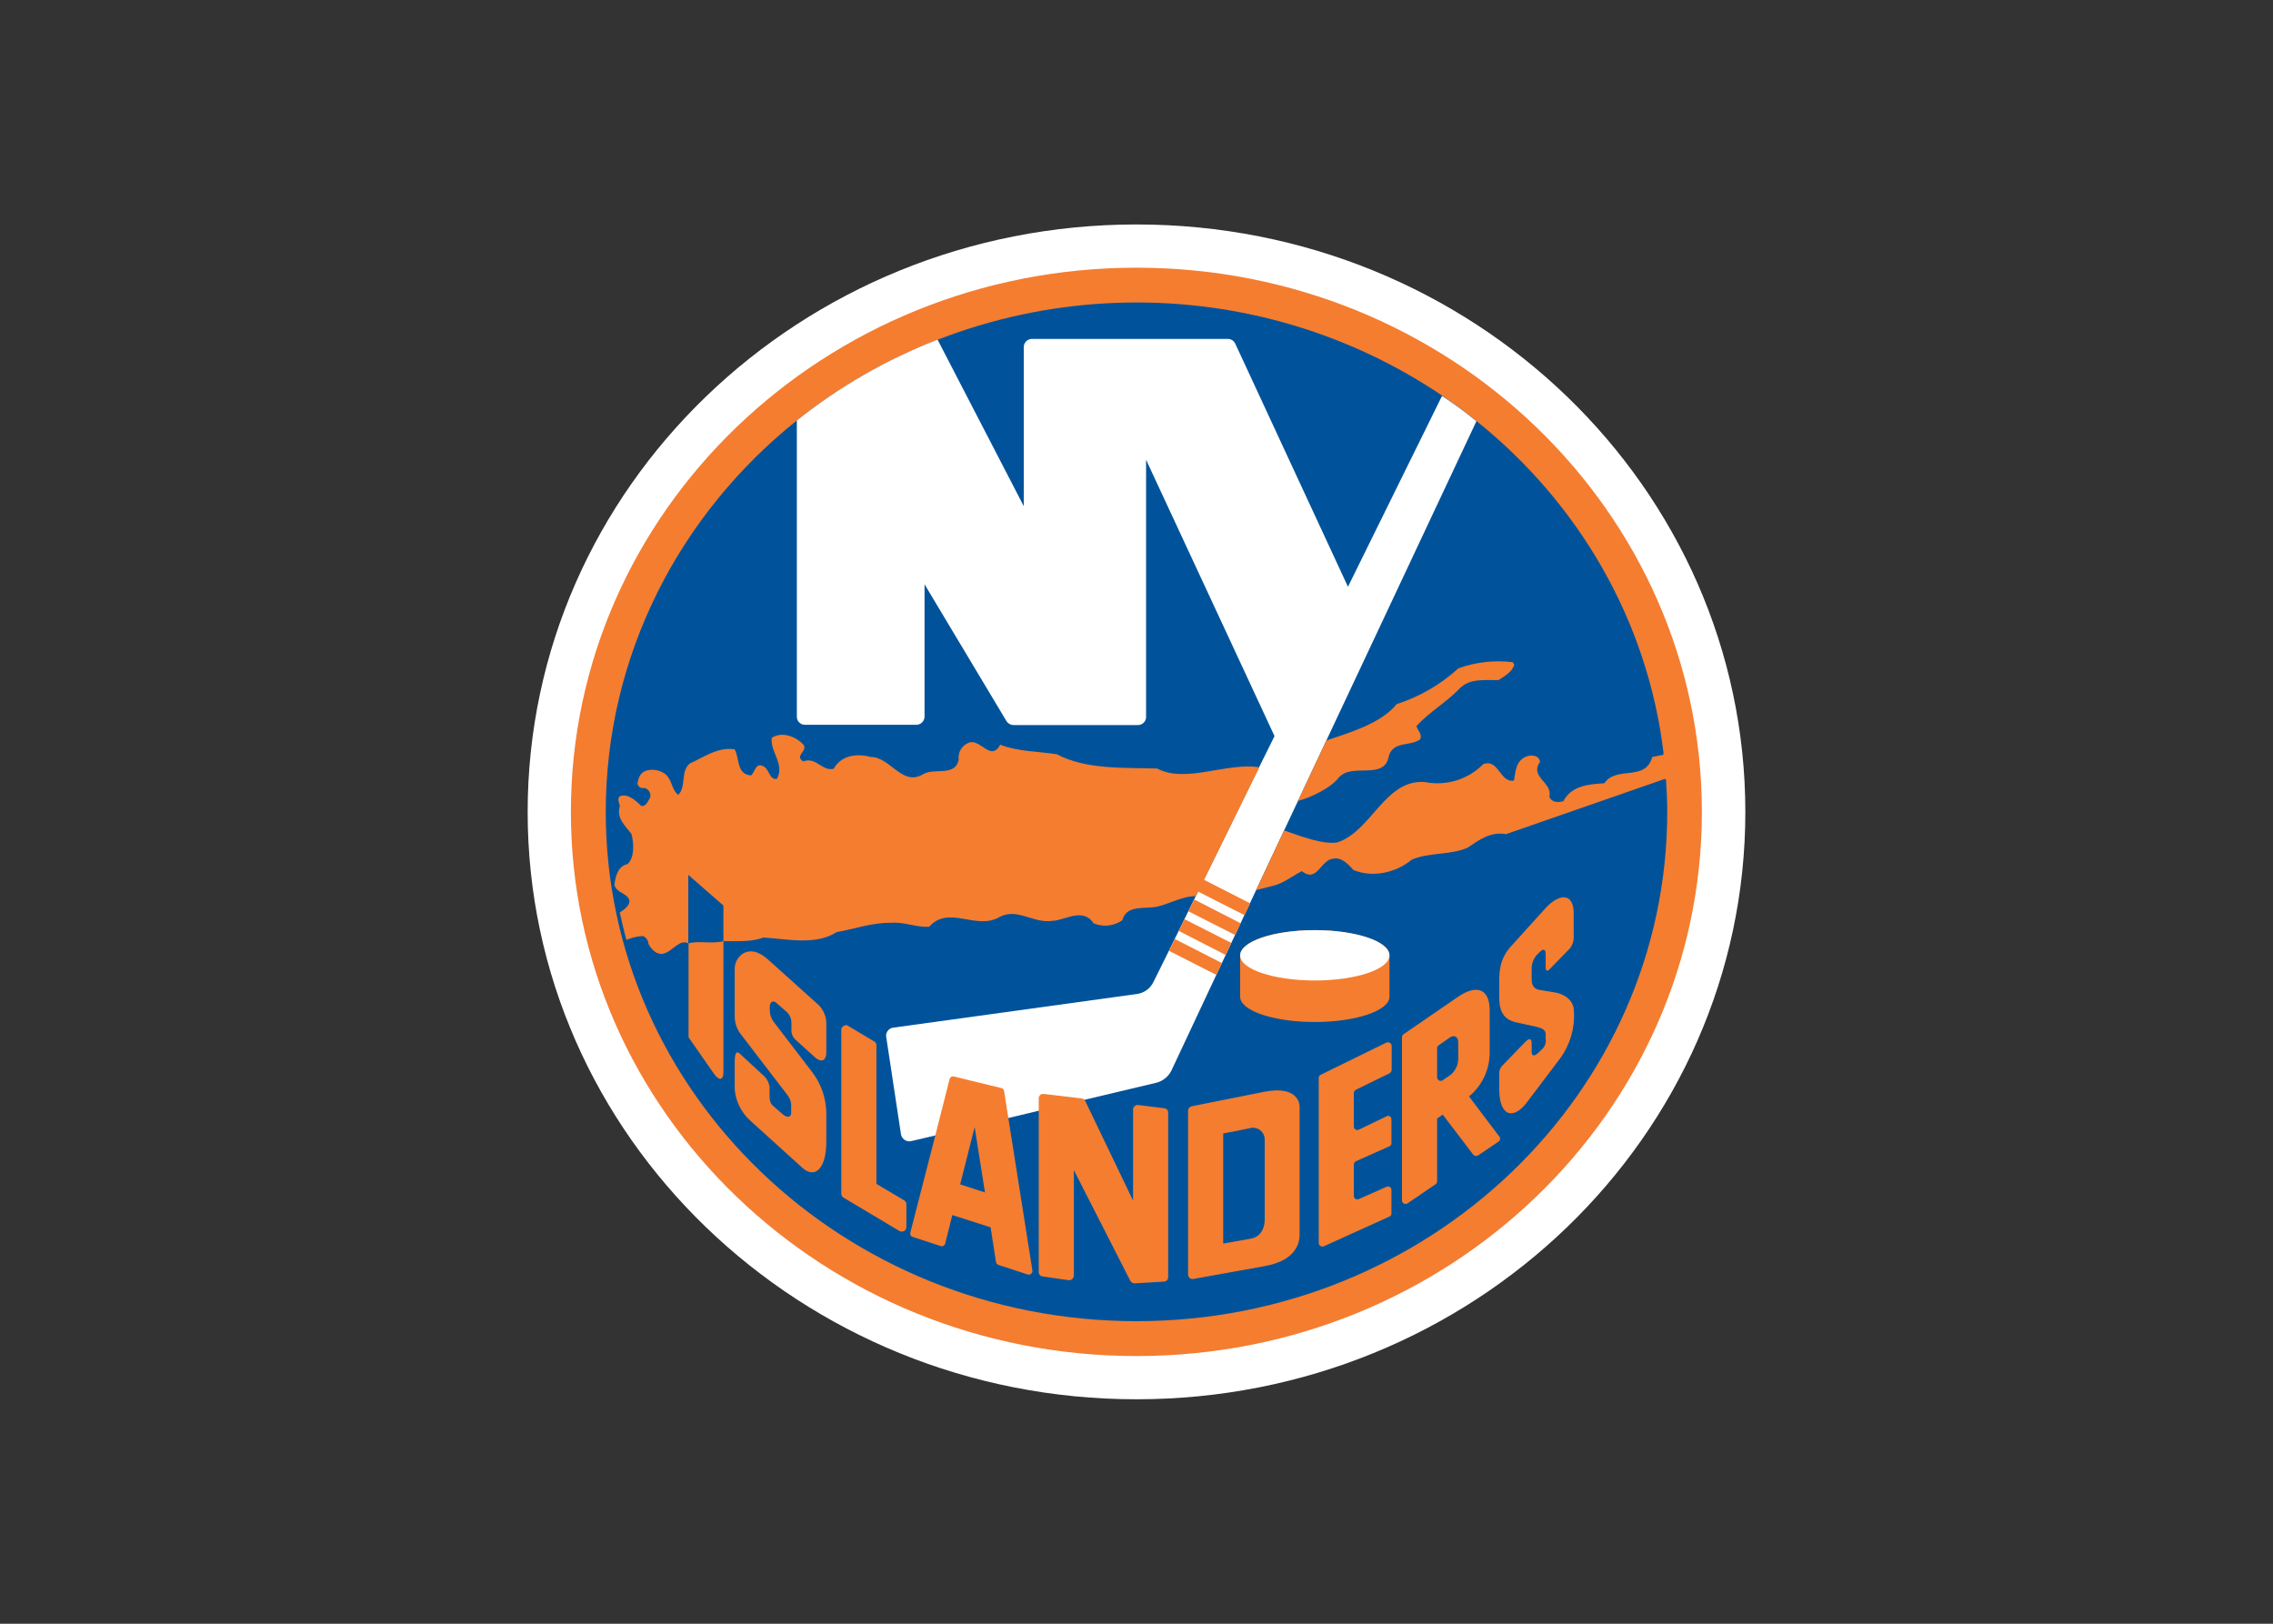 <svg viewBox="0 0 560 400" xmlns="http://www.w3.org/2000/svg" fill-rule="evenodd" clip-rule="evenodd"><rect x="0" y="0" width="560" height="400" fill="#333333" stroke="none"/><path d="M280 55.294c-82.836 0-150 64.804-150 144.736 0 79.871 67.164 144.675 150 144.675s150-64.804 150-144.675c0-79.931-67.164-144.736-150-144.736z" fill="#fff"/><path d="M280 65.944c-76.966 0-139.35 60.024-139.35 134.086 0 74.002 62.384 134.026 139.35 134.026 76.906 0 139.29-60.024 139.29-134.026 0-74.062-62.384-134.086-139.29-134.086z" fill="#f47d30"/><path d="M410.334 192.104c-.182-2.239-.303-4.417-.545-6.595h.061c-3.933-32.795-21.057-61.718-46.107-81.807-2.723-2.178-5.506-4.236-8.411-6.232-48.545-32.736-113.126-30.253-159.016 6.111-28.741 22.993-47.075 57.664-47.075 96.45 0 69.282 58.511 125.433 130.758 125.433 72.186 0 130.758-56.152 130.758-125.433 0-2.662-.121-5.325-.303-7.987l-.121.061z" fill="#00539b"/><path d="M267.112 270.946l17.85-4.236c1.576-.428 2.897-1.507 3.63-2.965l11.073-23.598 9.802-20.875 6.898-14.703 3.388-7.2 7.019-14.946 36.971-78.661c-2.718-2.218-5.546-4.298-8.471-6.232l-23.175 47.015-27.773-59.903c-.328-.704-1.039-1.155-1.815-1.15h-48.286c-1.092.009-1.988.905-1.997 1.997v39.209l-21.238-41.025c-12.496 4.847-24.186 11.559-34.671 19.907v72.973c-.012 1.084.87 1.985 1.954 1.997h27.452c1.112.016 2.04-.884 2.057-1.997v-32.614l20.149 33.643c.366.623 1.032 1.014 1.755 1.029h30.699c1.076 0 1.964-.878 1.976-1.954v-63.394l31.646 68.072-3.812 7.685-22.207 45.2-3.812 7.685c-.776 1.624-2.329 2.743-4.115 2.965l-60.024 8.29c-1.081.146-1.85 1.156-1.704 2.236l.01.064 3.63 23.961c.17.999 1.045 1.738 2.058 1.738l.351-.03.072-.013 5.93-1.392 36.728-8.774z" fill="#fff"/><path d="M248.415 275.363l-1.029-6.595c-.04-.36-.311-.654-.666-.726l-11.678-2.844c-.455-.138-.942.121-1.081.576l-.008.029-3.509 13.856-6.172 24.022c-.122.439.138.9.577 1.022l.028.007 6.837 2.239c.237.101.509.079.726-.061.219-.105.376-.307.424-.545l1.755-7.019 9.439 3.025 1.331 8.592c.078.309.305.559.605.666l7.2 2.36c.294.095.617.025.847-.182.246-.207.362-.531.303-.847l-5.93-37.576zm41.993-46.047l11.557 5.93 1.392-2.965-11.557-5.869-1.392 2.904zm15.248-1.876l-11.436-5.869-1.452 2.904 11.557 5.869 1.331-2.904zm-4.599 9.802l-11.618-5.93-1.452 2.904 11.678 5.93 1.392-2.904zM329.617 191.801c3.267-4.296 11.557.847 12.586-5.748 1.271-3.509 5.204-2.178 7.624-3.873.726-1.271-.605-2.178-.847-3.328 3.146-3.449 7.443-5.869 10.831-9.439 2.481-2.36 6.232-1.815 9.379-1.876 1.452-.908 3.57-2.178 3.873-3.873l-.424-.545c-4.495-.539-9.053-.02-13.312 1.513-4.393 4.001-9.593 7.014-15.248 8.834-3.812 4.78-11.678 7.019-17.305 8.955l-7.019 14.885c3.57-.908 8.29-3.449 9.863-5.506zm-19.363-2.783c-8.108-1.271-18.092 4.054-25.171.303-8.108-.242-17.547.303-24.687-3.509-4.72-.726-9.681-.666-13.977-2.36-2.239 4.236-4.841-1.392-7.564-.545-1.786.582-2.912 2.374-2.662 4.236-.847 4.357-6.232 1.815-8.955 3.691-5.083 2.844-7.927-4.417-12.767-4.357-3.267-.908-7.2-.484-9.076 2.904-2.844.726-4.296-3.025-7.503-1.815-2.239-1.392 1.029-2.36.121-4.054-1.815-1.997-5.264-3.449-7.866-1.755-.484 3.449 3.267 6.414 1.271 10.105-1.936.363-1.815-2.481-3.449-3.146-1.815-.847-1.936 1.392-2.904 2.299-3.63-.182-2.844-4.236-4.054-6.414-4.175-.666-7.564 1.936-11.012 3.449-2.42 1.876-.847 5.809-2.904 7.745-1.634-1.21-1.452-3.57-3.086-5.022-1.314-1.037-3.042-1.396-4.659-.968-1.573.424-1.997 1.694-2.299 3.086.039.703.629 1.26 1.333 1.26.122 0 .244-.016.361-.049.87.19 1.497.967 1.497 1.859 0 .212-.035.422-.105.622-.545.726-.908 2.178-2.178 1.936-1.331-1.331-3.328-3.146-5.264-2.36-.787.726 0 1.694 0 2.481-.847 3.025 1.331 4.72 2.904 6.837.545 2.299.787 5.688-.968 7.382-2.42.484-3.025 3.146-3.267 5.143.605 1.997 2.844 1.876 3.63 3.57.424 1.331-1.089 2.42-2.299 3.207.484 2.239 1.029 4.538 1.634 6.777 1.297-.584 2.694-.913 4.115-.968.762.354 1.273 1.098 1.331 1.936.787 1.573 2.42 3.086 4.296 2.178 1.876-.787 3.509-3.388 5.567-2.299v23.114l6.111 8.774c1.513 2.239 2.481 1.694 2.481-.182v-32.251c3.267-.061 6.898.242 9.863-.908 5.869.363 12.888 1.997 18.031-1.331 4.478-.787 8.653-2.36 13.493-2.299 3.328-.242 6.232 1.21 9.318.968 4.841-5.446 11.678 1.029 17.366-2.42 4.478-2.299 8.229 1.694 13.009.968 2.965-.061 7.503-3.388 10.105.605 2.326.989 5.003.714 7.079-.726 1.15-4.175 5.99-2.541 9.137-3.509 2.118-.484 6.232-2.602 9.016-2.42l.545-1.15 11.436 5.809 1.392-2.904-11.376-5.809 13.614-27.713zM286.837 273.003l-6.414-.787c-.333-.05-.672.063-.908.303-.249.208-.384.523-.363.847v22.388l-11.799-24.566-.242-.242c-.159-.211-.402-.343-.666-.363l-9.258-1.089c-.323-.051-.653.036-.908.242-.229.222-.36.527-.363.847v42.779c-.018.56.41 1.041.968 1.089l6.353.908c.323.051.653-.036.908-.242.258-.233.41-.561.424-.908v-25.958l13.917 27.289c.224.386.643.619 1.089.605l7.2-.424c.578-.024 1.038-.511 1.029-1.089v-40.54c.015-.559-.411-1.039-.968-1.089zm33.885-58.39c3.873 2.965 4.538-2.783 7.745-3.086 1.997-.424 3.691 1.331 4.962 2.783 4.78 1.997 10.528.666 14.401-2.541 4.115-1.815 9.439-1.089 13.675-2.904 2.844-1.876 5.567-4.054 9.56-3.388 11.799-4.115 28.62-9.923 40.904-14.219-.121-2.178.303-3.57 0-5.748l-4.901.968c-1.694 6.172-8.834 2.057-11.799 6.474-3.873.242-8.048.545-10.105 4.417-1.21.363-2.965.363-3.449-1.15.847-3.509-4.962-4.78-2.299-8.532-.182-1.634-2.118-1.815-3.328-1.331-2.602.968-2.723 3.691-3.086 5.93-3.449.666-3.752-5.446-7.564-4.054-3.743 3.805-9.168 5.469-14.401 4.417-9.863-.726-13.13 12.162-21.601 14.885-3.63.545-9.076-1.573-13.07-2.965l-6.898 14.703 4.054-1.029c2.662-.605 4.72-2.36 7.2-3.63zm3.207 14.522c-10.165 0-18.394 2.783-18.394 6.232v10.165c0 3.449 8.229 6.232 18.394 6.232 10.105 0 18.394-2.783 18.394-6.232v-10.226c0-3.388-8.29-6.172-18.394-6.172zm56.878-5.446l-8.713 9.621c-2.239 2.541-2.723 5.204-2.723 8.229v4.115c0 2.844.605 5.446 4.296 6.232l4.78 1.029c1.513.363 2.36.787 2.36 1.876v1.089c.167 1.055-.25 2.122-1.089 2.783-.726.726-2.36 2.42-2.36.303v-1.815c0-1.452-.605-1.452-1.573-.484l-5.446 5.627c-.687.608-1.047 1.507-.968 2.42v3.63c0 6.474 3.328 7.745 6.777 3.267l8.229-10.891c2.439-3.34 3.639-7.428 3.388-11.557 0-3.025-2.662-4.296-4.538-4.659l-4.054-.666c-1.392-.303-1.815-1.271-1.815-2.662v-2.178c-.088-1.311.324-2.609 1.15-3.63l.847-.847c.847-.847 1.452-.847 1.452.726v3.146c0 .666.363 1.029.908.424l5.083-5.204c.693-.918 1.017-2.062.908-3.207v-5.264c.061-5.446-3.691-4.962-6.898-1.452zm-18.879 46.41c3.187-2.62 5.049-6.525 5.083-10.649v-10.589c0-5.688-3.63-6.172-7.745-3.328l-13.493 9.258c-.224.175-.357.442-.363.726v40.177c-.018.337.175.651.484.787.287.16.644.137.908-.061l6.837-4.659c.26-.148.423-.427.424-.726v-15.49l1.392-.968 7.503 9.863c.302.351.82.429 1.21.182l5.022-3.388c.208-.135.342-.358.363-.605.065-.238-.005-.493-.182-.666l-7.443-9.863zm-19.484-13.191c-.273-.169-.614-.192-.908-.061l-16.156 7.927c-.309.135-.502.45-.484.787v40.601c-.026.323.14.631.424.787.26.142.57.164.847.061l16.156-7.321c.326-.115.528-.445.484-.787v-5.748c.007-.287-.129-.56-.363-.726-.251-.169-.575-.193-.847-.061l-6.837 3.025c-.116.057-.243.087-.372.087-.46 0-.839-.378-.839-.839l.001-.034v-7.685c-.004-.349.182-.674.484-.847l8.29-3.691c.332-.142.529-.489.484-.847v-5.748c.008-.305-.126-.596-.363-.787-.262-.151-.585-.151-.847 0l-6.777 3.267c-.261.151-.586.151-.847 0-.273-.165-.436-.467-.424-.787v-8.229c.013-.328.197-.627.484-.787l8.29-4.054c.317-.167.524-.489.545-.847v-5.93c-.016-.295-.174-.567-.424-.726zm-30.92 12.041l-17.91 3.57c-.515.111-.891.563-.908 1.089v40.359c.03.313.157.609.363.847.268.226.625.316.968.242l17.487-3.146c8.653-1.513 8.653-6.716 8.653-7.866v-31.585s0-5.204-8.653-3.509zm-88.766 26.745l-6.837-4.054v-34.127c.024-.4-.19-.781-.545-.968l-6.414-3.812c-.322-.242-.767-.242-1.089 0-.369.181-.605.557-.605.968v40.359c.002.394.209.761.545.968l13.796 8.229c.361.182.789.182 1.15 0 .334-.21.539-.575.545-.968v-5.627c.009-.397-.201-.769-.545-.968zm-21.057-48.104l-12.525-11.255c-4.841-4.357-8.169-.545-8.169 2.239v11.678c-.027 1.774.597 3.496 1.755 4.841l11.315 14.764c.574.743.873 1.663.847 2.602v1.634c0 1.331-1.15 1.21-2.057.424l-2.42-2.118c-.908-.666-.847-2.057-.847-3.207v-1.513c-.203-1.138-.804-2.168-1.694-2.904l-5.627-5.204c-.847-.787-1.271-.121-1.271 2.057v6.716c.244 2.953 1.609 5.704 3.812 7.685l12.888 11.678c3.146 2.783 5.869.061 5.869-6.414v-7.382c-.109-3.602-1.359-7.077-3.57-9.923l-9.5-12.404c-.525-.768-.819-1.671-.847-2.602v-1.271s.303-1.876 1.815-.484l2.42 2.118c.682.672 1.073 1.584 1.089 2.541v1.755c-.057 1.032.395 2.028 1.21 2.662l4.538 4.115c1.936 1.694 2.844.484 2.844-1.089v-6.958c.066-1.784-.615-3.517-1.876-4.78z" fill="#f47d30"/><path d="M178.225 231.857v-8.774l-8.653-7.564v16.882c2.662-.726 5.93.182 8.653-.545zm64.441 61.9l-2.541-16.095-3.57 14.098 6.111 1.997zm114.542-38.181l-2.783 1.936c-.245.156-.384.436-.363.726v7.14c.013.328.197.627.484.787.287.162.644.138.908-.061l1.936-1.331c1.155-.959 1.839-2.372 1.876-3.873v-4.175c0-1.21-.908-1.936-2.057-1.15zm-49.435 22.388l-6.414 1.271v27.108l6.837-1.21c3.388-.605 3.388-4.417 3.388-4.417v-20.032c0-1.578-1.298-2.876-2.875-2.876-.319 0-.635.053-.937.157z" fill="#00539b"/><path d="M342.323 235.367c0 3.388-8.229 6.172-18.394 6.172s-18.394-2.783-18.394-6.172c0-3.449 8.229-6.232 18.394-6.232s18.394 2.783 18.394 6.232z" fill="#fff"/></svg>